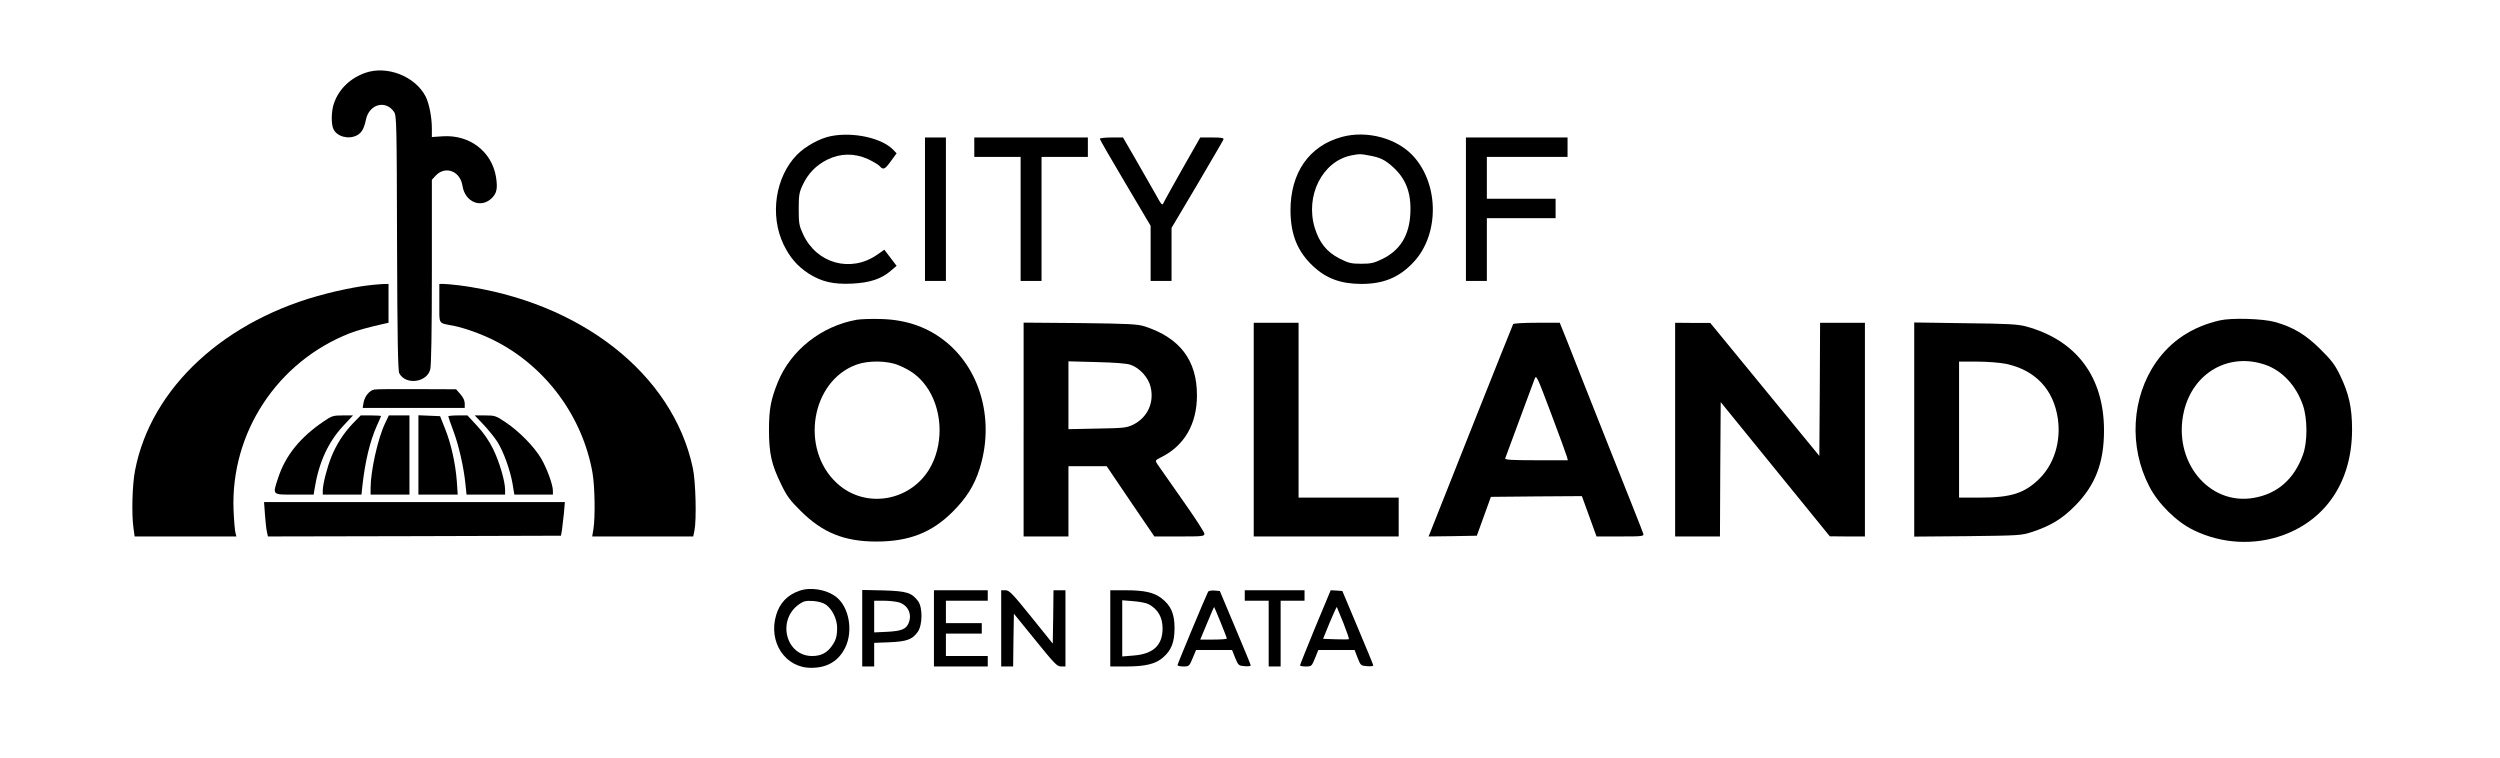 <?xml version="1.0" standalone="no"?>
<!DOCTYPE svg PUBLIC "-//W3C//DTD SVG 20010904//EN"
 "http://www.w3.org/TR/2001/REC-SVG-20010904/DTD/svg10.dtd">
<svg version="1.0" xmlns="http://www.w3.org/2000/svg"
 width="1673pt" height="507pt" viewBox="0 0 1673 507"
 preserveAspectRatio="xMidYMid meet">

<g transform="translate(0,507) scale(0.1,-0.1)"
class="orl-svg-primary-dark-20-fill" stroke="none">
<path d="M2443 4582 c-100 -36 -175 -108 -208 -203 -18 -49 -20 -138 -4 -172
23 -51 101 -72 157 -43 32 17 48 44 61 106 22 104 132 133 188 51 17 -24 18
-83 20 -876 2 -644 6 -856 15 -873 42 -80 183 -63 207 25 7 25 11 252 11 654
l0 616 24 26 c65 71 166 33 181 -67 17 -109 125 -153 197 -81 33 33 39 66 27
142 -29 170 -176 282 -355 271 l-74 -5 0 57 c0 76 -18 166 -41 213 -70 137
-260 211 -406 159z"/>
<path d="M5560 4159 c-73 -14 -171 -68 -227 -125 -144 -148 -183 -403 -90
-599 42 -87 92 -146 169 -196 85 -54 164 -73 290 -67 119 6 195 31 258 85 l40
34 -41 54 -41 54 -50 -35 c-177 -121 -404 -57 -494 139 -26 56 -29 72 -29 167
0 93 3 112 26 161 37 79 90 133 166 171 88 43 179 44 270 4 34 -16 70 -37 79
-47 25 -28 35 -24 76 33 l38 52 -21 22 c-75 80 -268 123 -419 93z"/>
<path d="M8981 4154 c-220 -59 -346 -240 -345 -494 1 -161 47 -274 153 -373
87 -81 185 -117 322 -117 147 0 252 43 347 144 174 184 174 520 0 711 -109
120 -310 174 -477 129z m184 -125 c72 -13 104 -29 157 -77 87 -79 123 -174
116 -311 -7 -146 -68 -245 -185 -303 -57 -28 -77 -33 -143 -33 -68 0 -85 4
-146 35 -85 43 -135 106 -165 203 -67 216 50 448 244 487 59 11 57 11 122 -1z"/>
<path d="M6190 3670 l0 -480 70 0 70 0 0 480 0 480 -70 0 -70 0 0 -480z"/>
<path d="M6520 4085 l0 -65 155 0 155 0 0 -415 0 -415 70 0 70 0 0 415 0 415
155 0 155 0 0 65 0 65 -380 0 -380 0 0 -65z"/>
<path d="M7360 4141 c0 -5 77 -138 170 -295 l170 -287 0 -185 0 -184 70 0 70
0 0 178 0 177 171 288 c93 159 173 295 176 303 4 11 -9 14 -75 14 l-80 0 -115
-202 c-63 -112 -121 -215 -128 -230 -12 -27 -12 -27 -63 65 -29 50 -88 154
-131 229 l-80 138 -77 0 c-43 0 -78 -4 -78 -9z"/>
<path d="M9810 3670 l0 -480 70 0 70 0 0 210 0 210 230 0 230 0 0 65 0 65
-230 0 -230 0 0 140 0 140 270 0 270 0 0 65 0 65 -340 0 -340 0 0 -480z"/>
<path d="M2418 3154 c-54 -8 -157 -29 -230 -48 -681 -172 -1177 -629 -1284
-1183 -19 -96 -24 -292 -11 -385 l8 -58 341 0 340 0 -6 23 c-4 12 -10 81 -13
152 -21 517 291 994 778 1185 44 18 141 44 232 64 l27 6 0 130 0 130 -42 -1
c-24 -1 -87 -7 -140 -15z"/>
<path d="M2940 3041 c0 -146 -10 -131 95 -151 77 -16 181 -53 270 -97 344
-172 593 -507 660 -887 16 -93 19 -298 6 -378 l-8 -48 338 0 338 0 8 38 c15
72 9 331 -11 422 -135 629 -753 1113 -1559 1220 -43 5 -92 10 -108 10 l-29 0
0 -129z"/>
<path d="M5732 2930 c-237 -43 -440 -204 -527 -418 -46 -114 -59 -180 -59
-317 0 -158 16 -232 81 -365 38 -79 59 -108 132 -180 146 -145 291 -204 506
-204 218 0 371 60 510 199 92 92 145 176 180 287 100 314 13 651 -217 844
-121 101 -266 154 -438 159 -63 2 -139 0 -168 -5z m281 -304 c84 -35 135 -73
183 -138 106 -145 122 -364 38 -530 -122 -241 -439 -302 -634 -121 -248 229
-172 684 132 793 79 29 206 27 281 -4z"/>
<path d="M14855 2926 c-183 -42 -325 -135 -426 -279 -165 -236 -184 -566 -46
-832 60 -117 183 -238 297 -293 189 -92 406 -103 599 -33 292 107 461 365 461
707 0 146 -21 240 -81 364 -34 70 -58 101 -133 175 -98 97 -181 146 -301 180
-82 23 -292 29 -370 11z m304 -297 c113 -39 206 -138 252 -270 31 -89 32 -248
0 -333 -59 -163 -171 -261 -330 -288 -302 -52 -544 249 -466 580 61 258 300
395 544 311z"/>
<path d="M6850 2196 l0 -716 150 0 150 0 0 235 0 235 128 0 128 0 159 -235
160 -235 167 0 c155 0 168 1 168 18 0 10 -67 113 -149 229 -82 117 -157 223
-166 237 -16 25 -16 25 27 47 155 78 238 222 238 414 0 234 -114 384 -350 461
-48 15 -103 18 -432 22 l-378 3 0 -715z m715 433 c62 -21 120 -85 135 -149 25
-105 -21 -204 -117 -252 -44 -21 -63 -23 -240 -26 l-193 -4 0 227 0 227 188
-5 c122 -3 201 -9 227 -18z"/>
<path d="M8390 2195 l0 -715 485 0 485 0 0 130 0 130 -335 0 -335 0 0 585 0
585 -150 0 -150 0 0 -715z"/>
<path d="M10126 2901 c-4 -6 -510 -1278 -557 -1399 l-9 -22 161 2 162 3 47
130 47 130 305 3 304 2 49 -135 49 -135 159 0 c147 0 159 1 154 18 -2 9 -106
271 -230 582 -123 311 -248 625 -276 698 l-53 132 -153 0 c-85 0 -156 -4 -159
-9z m360 -888 l6 -23 -212 0 c-166 0 -211 3 -207 13 2 6 45 122 95 257 50 135
96 259 102 275 11 29 16 17 111 -235 55 -146 102 -275 105 -287z"/>
<path d="M11210 2195 l0 -715 150 0 150 0 2 449 3 450 365 -449 365 -449 118
-1 117 0 0 715 0 715 -150 0 -150 0 -2 -446 -3 -445 -365 445 -365 445 -117 0
-118 1 0 -715z"/>
<path d="M12810 2195 l0 -716 358 3 c341 4 360 5 427 27 126 41 204 88 290
175 137 138 195 289 195 505 0 358 -184 604 -520 696 -55 15 -119 19 -407 22
l-343 5 0 -717z m615 440 c195 -42 317 -170 346 -366 22 -152 -24 -304 -123
-402 -98 -97 -189 -127 -395 -127 l-143 0 0 455 0 455 123 0 c69 0 152 -7 192
-15z"/>
<path d="M2504 2463 c-32 -6 -64 -46 -71 -87 l-6 -36 342 0 341 0 0 30 c0 19
-11 42 -29 62 l-29 33 -264 1 c-144 1 -273 0 -284 -3z"/>
<path d="M2169 2252 c-160 -108 -259 -230 -308 -381 -38 -115 -42 -111 109
-111 l129 0 6 38 c28 176 90 312 191 421 l66 71 -69 0 c-62 0 -73 -3 -124 -38z"/>
<path d="M2363 2238 c-62 -64 -114 -145 -147 -229 -28 -71 -56 -180 -56 -221
l0 -28 129 0 130 0 6 58 c18 164 51 300 96 401 16 35 29 65 29 67 0 2 -31 4
-68 4 l-68 0 -51 -52z"/>
<path d="M2576 2235 c-48 -101 -96 -318 -96 -432 l0 -43 130 0 130 0 0 265 0
265 -69 0 -69 0 -26 -55z"/>
<path d="M2800 2025 l0 -265 131 0 132 0 -6 90 c-9 118 -38 250 -79 352 l-33
83 -72 3 -73 3 0 -266z"/>
<path d="M3000 2284 c0 -3 15 -48 34 -98 36 -96 70 -244 81 -358 l7 -68 129 0
129 0 0 33 c0 58 -39 189 -81 274 -26 53 -64 108 -106 153 l-65 70 -64 0 c-35
0 -64 -3 -64 -6z"/>
<path d="M3236 2228 c33 -35 74 -86 92 -114 42 -66 86 -190 102 -281 l12 -73
129 0 129 0 0 28 c-1 41 -41 151 -80 216 -46 78 -149 182 -235 239 -66 45 -73
47 -139 47 l-69 0 59 -62z"/>
<path d="M1773 1628 c3 -46 9 -98 13 -116 l7 -32 980 2 981 3 7 40 c3 22 9 73
13 113 l6 72 -1006 0 -1007 0 6 -82z"/>
<path d="M5348 1116 c-79 -28 -130 -81 -154 -162 -54 -181 61 -355 236 -353
107 0 182 46 226 135 55 112 26 273 -61 340 -66 50 -172 67 -247 40z m180 -93
c42 -31 73 -95 74 -152 0 -61 -8 -87 -39 -129 -32 -43 -72 -62 -128 -62 -178
0 -238 244 -85 348 29 20 44 23 93 20 37 -3 67 -12 85 -25z"/>
<path d="M5770 866 l0 -256 40 0 40 0 0 79 0 79 103 4 c115 5 152 18 189 70
32 46 33 163 2 205 -43 57 -75 67 -231 72 l-143 3 0 -256z m242 174 c65 -18
95 -82 67 -143 -17 -38 -49 -50 -141 -55 l-88 -4 0 106 0 106 63 0 c34 0 79
-5 99 -10z"/>
<path d="M6250 865 l0 -255 180 0 180 0 0 35 0 35 -140 0 -140 0 0 75 0 75
120 0 120 0 0 35 0 35 -120 0 -120 0 0 75 0 75 140 0 140 0 0 35 0 35 -180 0
-180 0 0 -255z"/>
<path d="M6700 865 l0 -255 40 0 40 0 2 177 3 176 143 -176 c127 -157 146
-177 172 -177 l30 0 0 255 0 255 -40 0 -40 0 -2 -178 -3 -179 -144 179 c-126
156 -147 178 -172 178 l-29 0 0 -255z"/>
<path d="M7430 865 l0 -255 108 0 c127 0 197 17 246 61 55 48 76 102 76 196 0
96 -24 151 -88 200 -51 39 -115 53 -242 53 l-100 0 0 -255z m256 162 c62 -33
94 -87 94 -162 0 -114 -63 -172 -196 -182 l-74 -6 0 188 0 188 74 -6 c40 -3
87 -12 102 -20z"/>
<path d="M8085 1111 c-11 -19 -205 -483 -205 -492 0 -5 18 -9 39 -9 38 0 40 2
62 55 l23 55 120 0 121 0 21 -53 c21 -50 23 -52 63 -55 22 -2 41 0 41 5 0 4
-47 118 -104 253 l-103 245 -36 3 c-19 2 -38 -2 -42 -7z m84 -207 c22 -55 41
-103 41 -107 0 -4 -40 -7 -89 -7 l-89 0 46 110 c25 61 46 109 47 108 2 -2 21
-48 44 -104z"/>
<path d="M8330 1085 l0 -35 80 0 80 0 0 -220 0 -220 40 0 40 0 0 220 0 220 80
0 80 0 0 35 0 35 -200 0 -200 0 0 -35z"/>
<path d="M8802 873 c-56 -137 -102 -251 -102 -255 0 -5 17 -8 39 -8 38 0 39 2
61 55 l22 55 122 0 121 0 20 -52 c20 -51 22 -53 63 -56 23 -2 42 0 42 5 0 4
-47 118 -104 253 l-103 245 -39 3 -39 2 -103 -247z m188 28 c22 -57 39 -105
37 -108 -3 -2 -42 -3 -89 -1 l-84 3 44 108 c25 59 46 106 48 105 1 -2 21 -50
44 -107z"/>
</g>
</svg>
